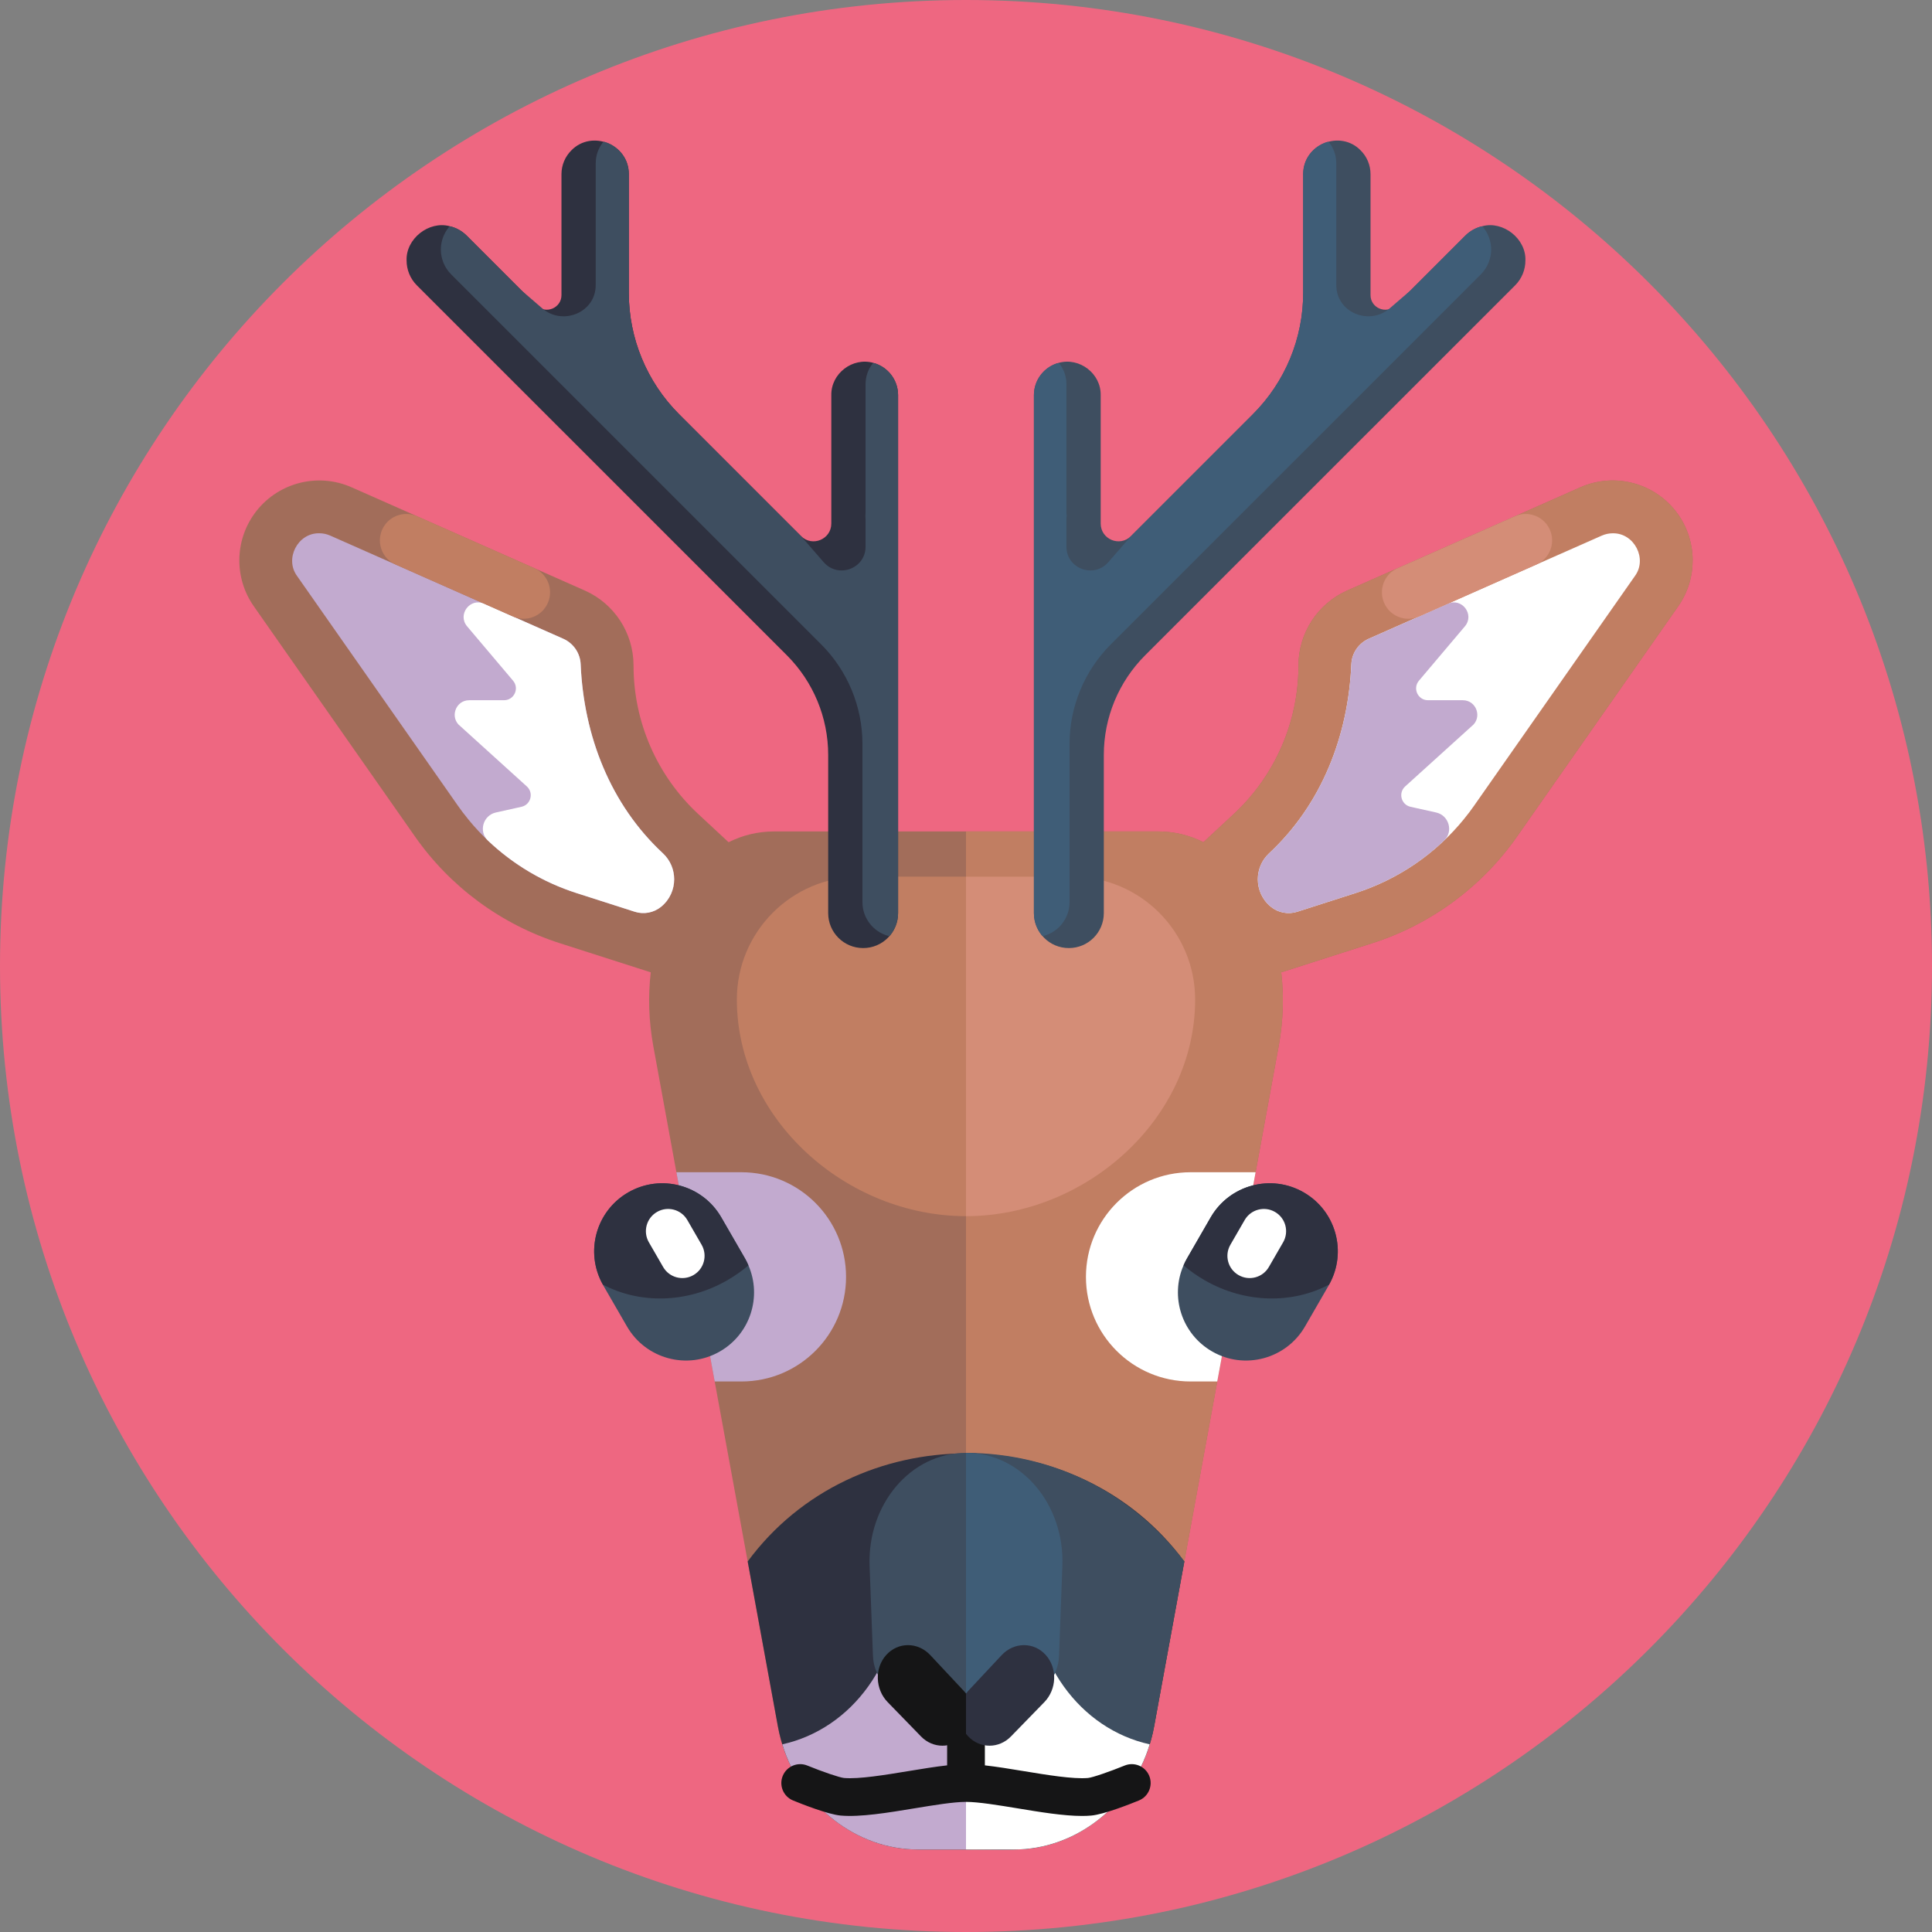 <svg width="60" height="60" viewBox="0 0 60 60" fill="none" xmlns="http://www.w3.org/2000/svg">
<rect x="0" y="0" width="60" height="60" fill="#808080" stroke="none"/>
<g clip-path="url(#clip0_1123_26393)">
<path d="M30 60C46.569 60 60 46.569 60 30C60 13.431 46.569 0 30 0C13.431 0 0 13.431 0 30C0 46.569 13.431 60 30 60Z" fill="#EE6781"/>
<path d="M52.118 18.828L47.113 25.978C46.016 27.545 44.436 28.708 42.615 29.292L39.79 30.197C39.875 30.926 39.855 31.701 39.711 32.489L39.623 32.968L38.994 36.405L38.146 41.038L37.803 42.903L36.78 48.493L35.843 53.611C35.435 55.839 33.568 57.438 31.487 57.438H28.513C26.432 57.438 24.565 55.839 24.157 53.611L23.22 48.493L22.195 42.903L21.006 36.405L20.289 32.489C20.145 31.701 20.125 30.926 20.21 30.197L17.385 29.292C15.564 28.708 13.984 27.545 12.887 25.978L7.882 18.828C7.277 17.965 7.284 16.814 7.898 15.957C8.584 15.002 9.845 14.658 10.921 15.134L18.157 18.337C18.619 18.541 18.997 18.872 19.262 19.277C19.526 19.683 19.675 20.163 19.675 20.668C19.675 22.418 20.402 24.088 21.683 25.279L22.627 26.156C23.058 25.94 23.532 25.821 24.041 25.821H35.959C36.468 25.821 36.942 25.94 37.373 26.156L38.317 25.279C38.958 24.684 39.459 23.968 39.801 23.183C40.144 22.398 40.325 21.544 40.325 20.668C40.325 19.659 40.921 18.745 41.843 18.337L49.079 15.134C50.155 14.658 51.416 15.002 52.102 15.957C52.716 16.814 52.723 17.965 52.118 18.828Z" fill="#A26D5A"/>
<path d="M39.711 32.489L39.623 32.968L38.146 41.038L36.781 48.493L35.843 53.611C35.831 53.673 35.819 53.734 35.806 53.795C35.802 53.813 35.797 53.833 35.793 53.852C35.784 53.887 35.775 53.923 35.764 53.959C35.759 53.984 35.752 54.01 35.745 54.035C35.733 54.081 35.72 54.126 35.705 54.172C35.69 54.221 35.674 54.27 35.657 54.319C35.652 54.336 35.646 54.352 35.639 54.369C35.624 54.413 35.607 54.458 35.59 54.502C35.586 54.515 35.581 54.528 35.575 54.541C35.556 54.59 35.536 54.638 35.514 54.686C35.511 54.695 35.508 54.703 35.503 54.71C35.483 54.758 35.462 54.805 35.439 54.85C35.433 54.866 35.426 54.88 35.419 54.893C35.4 54.931 35.381 54.969 35.36 55.006C35.337 55.053 35.312 55.099 35.285 55.144C35.284 55.146 35.284 55.148 35.283 55.149C35.256 55.196 35.229 55.242 35.201 55.286C35.125 55.411 35.043 55.53 34.956 55.646C34.877 55.752 34.795 55.852 34.707 55.95C34.664 55.998 34.62 56.046 34.574 56.093C34.485 56.186 34.391 56.277 34.293 56.36C34.147 56.489 33.994 56.606 33.834 56.711C33.781 56.747 33.727 56.782 33.673 56.815C33.564 56.883 33.451 56.944 33.337 57C33.279 57.028 33.219 57.056 33.158 57.083C33.102 57.108 33.046 57.131 32.988 57.153C32.934 57.174 32.879 57.194 32.824 57.213C32.808 57.219 32.791 57.225 32.774 57.231C32.737 57.242 32.701 57.254 32.665 57.265C32.639 57.273 32.613 57.28 32.587 57.287C32.543 57.3 32.498 57.311 32.454 57.322C32.447 57.323 32.44 57.325 32.433 57.327C32.386 57.338 32.338 57.349 32.29 57.357C32.27 57.363 32.249 57.367 32.229 57.37C32.197 57.376 32.166 57.382 32.133 57.385C32.098 57.392 32.061 57.397 32.026 57.402C31.975 57.409 31.922 57.415 31.87 57.419C31.807 57.426 31.745 57.43 31.682 57.433C31.617 57.437 31.552 57.438 31.487 57.438H30V25.821H35.959C38.612 25.821 40.342 29.044 39.711 32.489Z" fill="#C17E62"/>
<path d="M36.78 48.493L35.843 53.611C35.435 55.839 33.568 57.438 31.487 57.438H28.513C26.432 57.438 24.565 55.839 24.157 53.611L23.22 48.493C26.511 44.029 33.469 44.01 36.78 48.493Z" fill="#2E3140"/>
<path d="M36.781 48.493L35.843 53.611C35.831 53.673 35.819 53.734 35.806 53.795C35.687 54.32 35.484 54.829 35.201 55.287C34.551 56.349 33.46 57.146 32.229 57.37C31.726 57.487 30.523 57.422 30 57.438V45.12C32.766 45.127 35.194 46.413 36.781 48.493Z" fill="#3E4E60"/>
<path d="M38.994 36.405L38.146 41.038L37.803 42.903H36.975C35.18 42.903 33.725 41.449 33.725 39.655C33.725 38.757 34.089 37.945 34.677 37.357C35.265 36.769 36.077 36.405 36.975 36.405H38.994Z" fill="white"/>
<path d="M26.275 39.655C26.275 40.551 25.911 41.365 25.323 41.952C24.735 42.54 23.923 42.903 23.025 42.903H22.195L21.006 36.405H23.025C24.82 36.405 26.275 37.86 26.275 39.655Z" fill="#C2AACF"/>
<path d="M36.002 27.432L38.317 25.279C39.598 24.088 40.325 22.418 40.325 20.669C40.325 19.66 40.92 18.745 41.843 18.337L49.08 15.134C50.155 14.658 51.417 15.002 52.102 15.958C52.716 16.814 52.722 17.965 52.118 18.828L47.113 25.978C46.016 27.545 44.437 28.709 42.615 29.292L39.48 30.296L36.002 27.432Z" fill="#C17E62"/>
<path d="M50.102 16.562H50.083C49.966 16.562 49.852 16.587 49.743 16.635L46.758 17.955L42.507 19.837C42.191 19.978 41.981 20.286 41.967 20.63C41.919 21.742 41.689 22.83 41.266 23.83C40.844 24.83 40.229 25.741 39.414 26.5C39.179 26.718 39.063 27.013 39.063 27.307C39.063 27.623 39.197 27.939 39.465 28.158C39.693 28.346 40.003 28.406 40.285 28.316L42.094 27.736C43.426 27.309 44.599 26.505 45.474 25.426V25.425C45.582 25.294 45.684 25.159 45.781 25.019L50.775 17.887C51.165 17.354 50.757 16.562 50.102 16.562Z" fill="white"/>
<path d="M44.598 25.232C44.998 25.32 45.145 25.822 44.848 26.104C44.07 26.844 43.13 27.404 42.094 27.736L40.285 28.316C40.003 28.406 39.693 28.346 39.465 28.158C39.197 27.939 39.063 27.623 39.063 27.307C39.063 27.013 39.179 26.717 39.414 26.499C40.229 25.741 40.844 24.829 41.266 23.83C41.689 22.83 41.919 21.742 41.967 20.63C41.981 20.286 42.191 19.978 42.507 19.837L44.966 18.749C45.404 18.555 45.802 19.087 45.493 19.452L44.066 21.14C43.864 21.38 44.034 21.746 44.347 21.746H45.427C45.859 21.746 46.044 22.293 45.702 22.555L43.639 24.423C43.417 24.624 43.514 24.991 43.806 25.056L44.598 25.232Z" fill="#C2AACF"/>
<path d="M42.981 18.713C43.158 19.137 43.649 19.332 44.069 19.146L47.714 17.532C48.157 17.337 48.334 16.802 48.097 16.38C47.889 16.012 47.436 15.861 47.05 16.032L43.405 17.646C42.996 17.826 42.808 18.301 42.981 18.713Z" fill="#D48D77"/>
<path d="M9.225 17.887L14.219 25.019C14.316 25.158 14.418 25.293 14.526 25.424V25.426C15.401 26.505 16.574 27.309 17.905 27.735L19.715 28.315C19.997 28.406 20.307 28.346 20.535 28.157C20.802 27.938 20.937 27.623 20.937 27.306C20.937 27.012 20.821 26.717 20.586 26.499C19.771 25.741 19.156 24.829 18.734 23.829C18.311 22.83 18.081 21.741 18.033 20.629C18.019 20.286 17.809 19.977 17.493 19.837L13.241 17.955L10.257 16.634C10.148 16.586 10.034 16.561 9.917 16.561H9.898C9.243 16.561 8.835 17.354 9.225 17.887Z" fill="#C2AACF"/>
<path d="M15.402 25.232C15.002 25.32 14.856 25.822 15.152 26.104C15.931 26.844 16.87 27.404 17.906 27.736L19.715 28.316C19.997 28.406 20.307 28.346 20.535 28.158C20.803 27.939 20.937 27.623 20.937 27.307C20.937 27.013 20.821 26.717 20.586 26.499C19.771 25.741 19.156 24.829 18.734 23.83C18.311 22.83 18.081 21.742 18.033 20.63C18.019 20.286 17.81 19.978 17.493 19.837L15.034 18.749C14.596 18.555 14.198 19.087 14.507 19.452L15.934 21.14C16.137 21.38 15.966 21.746 15.653 21.746H14.573C14.142 21.746 13.956 22.293 14.299 22.555L16.361 24.423C16.583 24.624 16.486 24.991 16.194 25.056L15.402 25.232Z" fill="white"/>
<path d="M17.019 18.713C16.841 19.137 16.351 19.332 15.931 19.146L12.286 17.532C11.843 17.337 11.666 16.802 11.903 16.38C12.11 16.012 12.563 15.861 12.95 16.032L16.595 17.646C17.003 17.826 17.192 18.301 17.019 18.713Z" fill="#C17E62"/>
<path d="M35.705 54.172C35.114 56.101 33.394 57.438 31.488 57.438H30V48.934H32.034C31.966 51.603 33.555 53.697 35.705 54.172Z" fill="white"/>
<path d="M24.295 54.172C24.886 56.101 26.606 57.438 28.512 57.438H30V48.934H27.966C28.034 51.603 26.445 53.697 24.295 54.172Z" fill="#C2AACF"/>
<path d="M32.993 48.629L32.889 51.43C32.863 52.128 32.324 52.685 31.684 52.685H28.315C27.676 52.685 27.137 52.128 27.111 51.43L27.006 48.629C26.936 46.728 28.274 45.12 30 45.12C31.726 45.12 33.064 46.728 32.993 48.629Z" fill="#3E4E60"/>
<path d="M32.993 48.629L32.889 51.43C32.863 52.128 32.324 52.685 31.684 52.685H30V45.12C31.726 45.12 33.064 46.728 32.993 48.629Z" fill="#3F5D77"/>
<path d="M35.691 55.151C35.568 54.852 35.226 54.708 34.926 54.831C34.508 55.002 33.938 55.203 33.788 55.217C33.328 55.257 32.509 55.122 31.788 55.003C31.362 54.933 30.951 54.865 30.586 54.825V53.845C30.586 53.521 30.323 53.259 30 53.259C29.676 53.259 29.414 53.521 29.414 53.845V54.825C29.048 54.865 28.638 54.933 28.212 55.003C27.49 55.122 26.672 55.257 26.212 55.217C26.076 55.204 25.544 55.024 25.073 54.831C24.774 54.709 24.432 54.852 24.309 55.151C24.186 55.451 24.33 55.793 24.629 55.915C24.877 56.017 25.715 56.35 26.11 56.384C26.717 56.437 27.574 56.296 28.403 56.159C28.999 56.061 29.616 55.959 30 55.959C30.383 55.959 31 56.061 31.597 56.159C32.303 56.276 33.031 56.396 33.606 56.396C33.705 56.396 33.8 56.392 33.889 56.384C34.284 56.35 35.123 56.017 35.37 55.915C35.67 55.793 35.813 55.45 35.691 55.151Z" fill="#151516"/>
<path d="M30 52.594V53.845C29.978 53.874 29.955 53.901 29.93 53.927C29.565 54.31 28.974 54.31 28.603 53.927L28.297 53.612L27.566 52.86C27.18 52.462 27.156 51.809 27.519 51.401C27.703 51.195 27.948 51.091 28.198 51.091C28.448 51.091 28.698 51.195 28.891 51.401L29.928 52.509C29.954 52.536 29.977 52.565 30 52.594Z" fill="#151516"/>
<path d="M32.434 52.86L31.396 53.927C31.025 54.31 30.434 54.31 30.07 53.927C30.045 53.901 30.022 53.874 30 53.845V52.594C30.022 52.565 30.046 52.536 30.071 52.509L31.108 51.401C31.301 51.195 31.552 51.091 31.802 51.091C32.051 51.091 32.297 51.195 32.48 51.401C32.844 51.809 32.82 52.462 32.434 52.86Z" fill="#2E3140"/>
<path d="M40.49 37.032C41.493 37.611 41.842 38.886 41.277 39.894C41.274 39.903 41.269 39.911 41.264 39.92L40.529 41.194C40.237 41.699 39.768 42.039 39.245 42.18C38.721 42.321 38.146 42.262 37.64 41.969C36.699 41.426 36.332 40.269 36.756 39.296C36.788 39.222 36.824 39.149 36.865 39.079L37.6 37.805C37.893 37.298 38.363 36.96 38.886 36.82C39.409 36.68 39.984 36.739 40.49 37.032Z" fill="#3E4E60"/>
<path d="M40.49 37.031C41.493 37.61 41.842 38.886 41.277 39.893C40.147 40.493 38.675 40.488 37.407 39.756C37.171 39.62 36.953 39.466 36.756 39.296C36.788 39.222 36.824 39.149 36.865 39.078L37.6 37.804C37.893 37.298 38.363 36.96 38.886 36.819C39.409 36.679 39.984 36.739 40.49 37.031Z" fill="#2E3140"/>
<path d="M38.654 37.89L38.211 38.657C38.02 38.987 38.133 39.409 38.464 39.599C38.794 39.79 39.216 39.677 39.406 39.347L39.849 38.58C40.039 38.25 39.926 37.828 39.596 37.638C39.266 37.447 38.844 37.56 38.654 37.89Z" fill="white"/>
<path d="M19.509 37.032C18.506 37.611 18.157 38.886 18.722 39.894C18.726 39.903 18.73 39.911 18.735 39.92L19.471 41.194C19.762 41.699 20.232 42.039 20.755 42.18C21.278 42.321 21.854 42.262 22.36 41.969C23.301 41.426 23.667 40.269 23.243 39.296C23.212 39.222 23.175 39.149 23.135 39.079L22.399 37.805C22.107 37.298 21.637 36.96 21.114 36.82C20.591 36.68 20.016 36.739 19.509 37.032Z" fill="#3E4E60"/>
<path d="M19.509 37.031C18.506 37.61 18.157 38.886 18.722 39.893C19.853 40.493 21.325 40.488 22.593 39.756C22.828 39.62 23.046 39.466 23.243 39.296C23.212 39.222 23.175 39.149 23.135 39.078L22.399 37.804C22.107 37.298 21.637 36.96 21.114 36.819C20.591 36.679 20.016 36.739 19.509 37.031Z" fill="#2E3140"/>
<path d="M21.346 37.89L21.789 38.657C21.979 38.987 21.866 39.409 21.536 39.599C21.206 39.79 20.784 39.677 20.594 39.347L20.151 38.58C19.961 38.25 20.074 37.828 20.404 37.638C20.734 37.447 21.156 37.56 21.346 37.89Z" fill="white"/>
<path d="M30 37.769C33.716 37.769 37.116 34.757 37.116 31.041C37.116 28.934 35.408 27.226 33.301 27.226H30V37.769Z" fill="#D48D77"/>
<path d="M30 37.769C26.284 37.769 22.884 34.757 22.884 31.041C22.884 28.934 24.592 27.226 26.699 27.226H30V37.769Z" fill="#C17E62"/>
<path d="M47.373 8.091C47.373 8.369 47.266 8.65 47.053 8.863L35.56 20.354C34.741 21.175 34.28 22.285 34.28 23.445V28.358C34.28 28.958 33.794 29.443 33.195 29.443C32.595 29.445 32.108 28.956 32.109 28.358V12.271C32.109 11.789 32.437 11.385 32.881 11.268C33.526 11.09 34.193 11.599 34.183 12.271V16.259C34.183 16.75 34.776 16.996 35.124 16.649L38.914 12.859C39.911 11.861 40.471 10.508 40.471 9.097V5.409C40.465 4.48 41.622 4.019 42.256 4.67C42.446 4.859 42.563 5.121 42.563 5.409V9.164C42.563 9.568 43.053 9.771 43.339 9.485L45.507 7.317C45.657 7.167 45.841 7.069 46.034 7.025C46.679 6.85 47.399 7.413 47.373 8.091Z" fill="#3E4E60"/>
<path d="M43.812 9.013L45.507 7.317C45.647 7.178 45.816 7.083 45.994 7.035C46.019 7.029 46.045 7.038 46.061 7.057C46.226 7.258 46.309 7.504 46.309 7.749C46.309 8.027 46.202 8.308 45.989 8.521L34.496 20.013C33.677 20.833 33.216 21.945 33.216 23.104V28.016C33.216 28.516 32.879 28.937 32.419 29.064C32.395 29.071 32.367 29.062 32.351 29.042C32.2 28.856 32.109 28.617 32.109 28.358V12.271C32.109 11.805 32.416 11.411 32.838 11.28C32.864 11.272 32.893 11.281 32.909 11.303C33.041 11.476 33.119 11.693 33.119 11.929V15.918C33.119 15.951 33.122 15.983 33.127 16.013C33.122 16.052 33.119 16.092 33.119 16.132V16.973C33.119 16.979 33.119 16.985 33.119 16.992C33.132 17.668 33.976 17.97 34.42 17.459L35.123 16.651C35.124 16.65 35.125 16.648 35.126 16.647L38.914 12.859C39.911 11.861 40.471 10.508 40.471 9.097V5.41C40.471 4.938 40.784 4.54 41.213 4.409C41.238 4.401 41.267 4.41 41.283 4.431C41.419 4.608 41.499 4.828 41.499 5.069V8.822C41.499 8.825 41.5 8.827 41.5 8.83C41.5 8.834 41.499 8.838 41.499 8.842C41.499 8.874 41.501 8.906 41.503 8.937C41.568 9.739 42.55 10.102 43.158 9.577L43.812 9.013Z" fill="#3F5D77"/>
<path d="M12.627 8.091C12.627 8.369 12.734 8.65 12.947 8.863L24.44 20.354C25.259 21.175 25.72 22.285 25.72 23.445V28.358C25.72 28.958 26.206 29.443 26.805 29.443C27.405 29.445 27.892 28.956 27.891 28.358V12.271C27.891 11.789 27.563 11.385 27.119 11.268C26.474 11.09 25.807 11.599 25.817 12.271V16.259C25.817 16.75 25.224 16.996 24.876 16.649L21.086 12.859C20.089 11.861 19.529 10.508 19.529 9.097V5.409C19.535 4.48 18.378 4.019 17.744 4.67C17.554 4.859 17.437 5.121 17.437 5.409V9.164C17.437 9.568 16.947 9.771 16.661 9.485L14.493 7.317C14.343 7.167 14.159 7.069 13.966 7.025C13.321 6.85 12.601 7.413 12.627 8.091Z" fill="#2E3140"/>
<path d="M16.188 9.013L14.493 7.317C14.353 7.178 14.184 7.083 14.006 7.035C13.981 7.029 13.955 7.038 13.939 7.057C13.774 7.258 13.691 7.504 13.691 7.749C13.691 8.027 13.798 8.308 14.011 8.521L25.504 20.013C26.323 20.833 26.784 21.945 26.784 23.104V28.016C26.784 28.516 27.121 28.937 27.581 29.064C27.605 29.071 27.633 29.062 27.649 29.042C27.8 28.856 27.891 28.617 27.891 28.358V12.271C27.891 11.805 27.584 11.411 27.162 11.28C27.136 11.272 27.107 11.281 27.091 11.303C26.959 11.476 26.881 11.693 26.881 11.929V15.918C26.873 15.992 26.876 16.058 26.881 16.132V16.973C26.881 16.979 26.881 16.985 26.881 16.992C26.868 17.668 26.024 17.97 25.58 17.459C25.577 17.456 24.877 16.65 24.874 16.647L21.086 12.859C20.089 11.861 19.528 10.508 19.528 9.097V5.41C19.528 4.938 19.216 4.54 18.787 4.409C18.762 4.401 18.733 4.41 18.717 4.431C18.581 4.608 18.501 4.828 18.501 5.069V8.822C18.5 8.861 18.5 8.899 18.497 8.937C18.432 9.739 17.45 10.102 16.841 9.577L16.188 9.013Z" fill="#3E4E60"/>
</g>
<defs>
<clipPath id="clip0_1123_26393">
<rect width="60" height="60" fill="white"/>
</clipPath>
</defs>
</svg>
